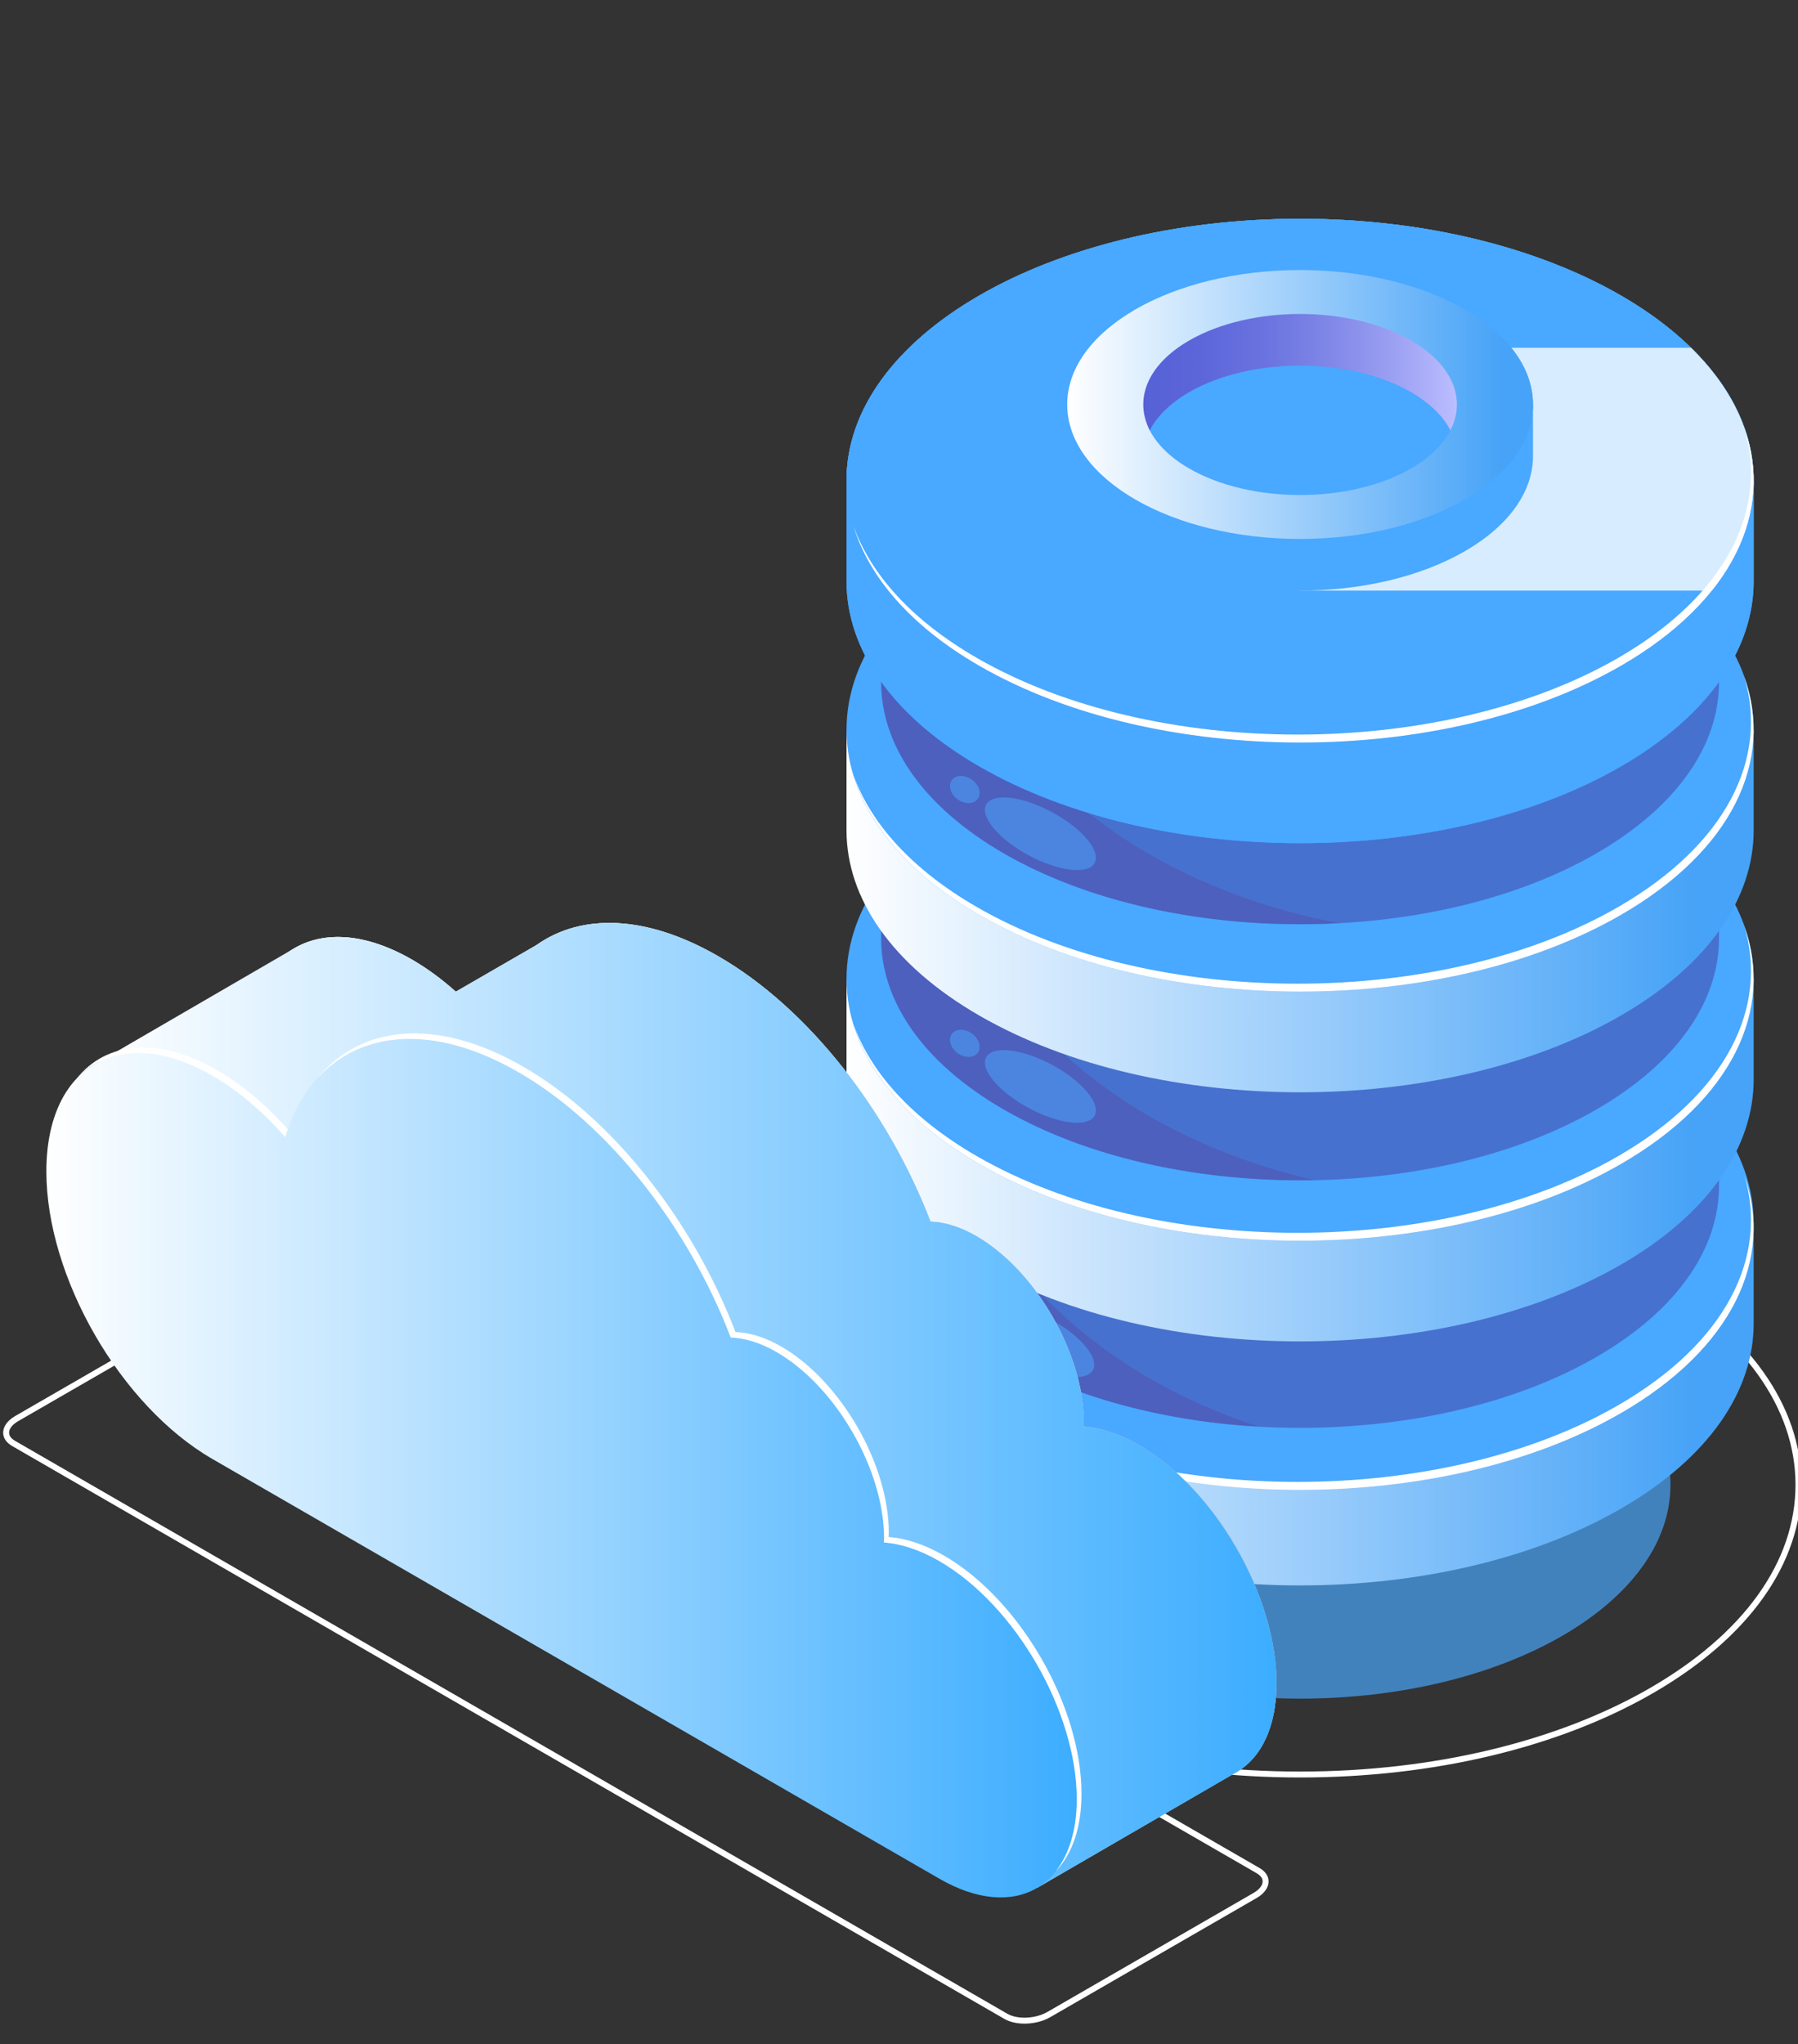 <svg width="263" height="299" viewBox="0 0 263 299" fill="none" xmlns="http://www.w3.org/2000/svg">
<rect x="0" y="0" width="263" height="299" fill="#333333" stroke="none"/>
<g clip-path="url(#clip0_2310_1923)">
<path d="M190.165 259.995C170.654 259.995 152.324 255.617 138.553 247.664C124.543 239.577 116.827 228.752 116.827 217.184C116.827 205.615 124.545 194.789 138.555 186.701C167.014 170.272 213.318 170.27 241.781 186.699C255.791 194.788 263.507 205.613 263.507 217.181C263.507 228.748 255.791 239.575 241.781 247.664C228.006 255.617 209.675 259.995 190.165 259.995ZM190.169 175.238C171.631 175.238 153.101 179.31 138.99 187.457C125.259 195.385 117.699 205.942 117.699 217.186C117.699 228.43 125.259 238.987 138.988 246.913C152.629 254.79 170.803 259.127 190.165 259.127C209.525 259.127 227.701 254.79 241.346 246.913C255.077 238.985 262.635 228.428 262.635 217.184C262.635 205.942 255.075 195.383 241.346 187.455C227.237 179.31 208.701 175.238 190.169 175.238Z" fill="white"/>
<g opacity="0.67">
<path d="M190.17 248.461C220.09 248.461 244.345 234.457 244.345 217.182C244.345 199.908 220.09 185.904 190.17 185.904C160.249 185.904 135.994 199.908 135.994 217.182C135.994 234.457 160.249 248.461 190.17 248.461Z" fill="#49A8FF"/>
</g>
<path d="M123.822 193.596V178.877H128.911C132.148 174.382 136.923 170.167 143.255 166.511C169.166 151.551 211.174 151.551 237.084 166.511C243.417 170.167 248.191 174.382 251.429 178.877H256.516V193.598C256.516 203.401 250.037 213.205 237.083 220.683C211.172 235.643 169.164 235.643 143.254 220.683C130.298 213.205 123.82 203.401 123.822 193.596Z" fill="url(#paint0_linear_2310_1923)"/>
<path d="M190.17 217.182C226.813 217.182 256.517 200.033 256.517 178.877C256.517 157.722 226.813 140.572 190.17 140.572C153.527 140.572 123.822 157.722 123.822 178.877C123.822 200.033 153.527 217.182 190.17 217.182Z" fill="#49A8FF"/>
<path d="M128.896 178.313V158.22H133.595C136.584 154.069 140.993 150.177 146.843 146.801C170.773 132.984 209.569 132.984 233.497 146.801C239.346 150.177 243.755 154.069 246.745 158.222H251.445V178.314C251.445 187.368 245.461 196.421 233.497 203.329C209.568 217.144 170.771 217.146 146.843 203.329C134.876 196.423 128.894 187.368 128.896 178.313Z" fill="#49A8FF"/>
<g opacity="0.51">
<path d="M128.896 173.476V153.384H133.595C136.584 149.232 140.993 145.341 146.843 141.964C170.773 128.149 209.569 128.148 233.497 141.964C239.346 145.341 243.755 149.232 246.745 153.385H251.445V173.478C251.445 182.531 245.461 191.585 233.497 198.493C209.568 212.308 170.771 212.309 146.843 198.493C134.876 191.585 128.894 182.531 128.896 173.476Z" fill="#453C9E"/>
</g>
<path d="M190.169 193.598C224.01 193.598 251.443 177.76 251.443 158.222C251.443 138.684 224.01 122.845 190.169 122.845C156.329 122.845 128.896 138.684 128.896 158.222C128.896 177.76 156.329 193.598 190.169 193.598Z" fill="#49A8FF"/>
<g opacity="0.51">
<path d="M147.957 184.254C158.49 197.669 172.38 204.84 184.13 208.677C170.518 207.904 157.268 204.511 146.84 198.491C134.875 191.583 128.893 182.53 128.895 173.474V167.472C135.087 170.94 141.659 176.233 147.957 184.254Z" fill="#5351AF"/>
</g>
<path d="M123.822 157.9V143.181H128.911C132.148 138.686 136.923 134.471 143.255 130.815C169.166 115.855 211.174 115.855 237.084 130.815C243.417 134.471 248.191 138.686 251.429 143.181H256.516V157.902C256.516 167.704 250.037 177.509 237.083 184.989C211.172 199.949 169.164 199.949 143.254 184.989C130.298 177.509 123.82 167.704 123.822 157.9Z" fill="url(#paint1_linear_2310_1923)"/>
<path d="M190.17 181.486C226.813 181.486 256.517 164.336 256.517 143.181C256.517 122.026 226.813 104.876 190.17 104.876C153.527 104.876 123.822 122.026 123.822 143.181C123.822 164.336 153.527 181.486 190.17 181.486Z" fill="#49A8FF"/>
<path d="M128.896 141.877V121.784H133.595C136.584 117.633 140.993 113.741 146.843 110.364C170.773 96.55 209.569 96.548 233.497 110.364C239.346 113.741 243.755 117.633 246.745 121.786H251.445V141.878C251.445 150.932 245.461 159.985 233.497 166.893C209.568 180.71 170.771 180.71 146.843 166.893C134.876 159.983 128.894 150.93 128.896 141.877Z" fill="#49A8FF"/>
<g opacity="0.51">
<path d="M128.896 137.28V117.187H133.595C136.584 113.036 140.993 109.144 146.843 105.767C170.773 91.953 209.569 91.951 233.497 105.767C239.346 109.144 243.755 113.036 246.745 117.187H251.445V137.28C251.445 146.333 245.461 155.386 233.497 162.294C209.568 176.109 170.771 176.111 146.843 162.294C134.876 155.388 128.894 146.335 128.896 137.28Z" fill="#453C9E"/>
</g>
<path d="M190.169 157.16C224.01 157.16 251.443 141.322 251.443 121.784C251.443 102.246 224.01 86.407 190.169 86.407C156.329 86.407 128.896 102.246 128.896 121.784C128.896 141.322 156.329 157.16 190.169 157.16Z" fill="#49A8FF"/>
<g opacity="0.51">
<path d="M147.957 145.931C161.054 162.61 179.336 169.636 192.242 172.601C175.877 172.919 159.334 169.51 146.842 162.298C134.877 155.39 128.895 146.336 128.896 137.281V129.151C135.087 132.615 141.659 137.908 147.957 145.931Z" fill="#5351AF"/>
</g>
<path d="M123.822 121.462V106.743H128.911C132.148 102.248 136.923 98.033 143.255 94.377C169.166 79.417 211.174 79.417 237.084 94.377C243.417 98.033 248.191 102.248 251.429 106.743H256.516V121.464C256.516 131.266 250.037 141.071 237.083 148.551C211.172 163.511 169.164 163.511 143.254 148.551C130.298 141.071 123.82 131.266 123.822 121.462Z" fill="url(#paint2_linear_2310_1923)"/>
<path d="M190.17 145.048C226.813 145.048 256.517 127.899 256.517 106.743C256.517 85.588 226.813 68.438 190.17 68.438C153.527 68.438 123.822 85.588 123.822 106.743C123.822 127.899 153.527 145.048 190.17 145.048Z" fill="#49A8FF"/>
<path d="M128.896 105.439V85.346H133.595C136.584 81.195 140.993 77.303 146.843 73.927C170.773 60.112 209.569 60.11 233.497 73.927C239.346 77.303 243.755 81.195 246.745 85.348H251.445V105.44C251.445 114.494 245.461 123.547 233.497 130.455C209.568 144.27 170.771 144.272 146.843 130.455C134.876 123.547 128.894 114.492 128.896 105.439Z" fill="#49A8FF"/>
<g opacity="0.51">
<path d="M128.896 99.815V79.722H133.595C136.584 75.571 140.993 71.679 146.843 68.303C170.773 54.488 209.569 54.486 233.497 68.303C239.346 71.679 243.755 75.571 246.745 79.724H251.445V99.817C251.445 108.87 245.461 117.923 233.497 124.831C209.568 138.646 170.771 138.648 146.843 124.831C134.876 117.923 128.894 108.87 128.896 99.815Z" fill="#453C9E"/>
</g>
<path d="M190.169 120.722C224.01 120.722 251.443 104.884 251.443 85.346C251.443 65.808 224.01 49.97 190.169 49.97C156.329 49.97 128.896 65.808 128.896 85.346C128.896 104.884 156.329 120.722 190.169 120.722Z" fill="#49A8FF"/>
<path d="M123.822 85.024V70.305H128.911C132.148 65.811 136.923 61.595 143.255 57.939C169.166 42.979 211.174 42.979 237.084 57.939C243.417 61.595 248.191 65.811 251.429 70.305H256.516V85.026C256.516 94.829 250.037 104.633 237.083 112.111C211.172 127.071 169.164 127.071 143.254 112.111C130.298 104.633 123.82 94.829 123.822 85.024Z" fill="#49A8FF"/>
<path d="M190.17 108.61C226.813 108.61 256.517 91.461 256.517 70.305C256.517 49.15 226.813 32 190.17 32C153.527 32 123.822 49.15 123.822 70.305C123.822 91.461 153.527 108.61 190.17 108.61Z" fill="#49A8FF"/>
<path d="M190.17 108.61C226.813 108.61 256.517 91.461 256.517 70.305C256.517 49.15 226.813 32 190.17 32C153.527 32 123.822 49.15 123.822 70.305C123.822 91.461 153.527 108.61 190.17 108.61Z" fill="#49A8FF"/>
<g opacity="0.51">
<path d="M147.957 107.606C162.34 125.924 182.975 132.598 195.876 135.036C178.351 135.977 160.259 132.578 146.842 124.831C134.877 117.923 128.895 108.87 128.896 99.815V90.824C135.087 94.29 141.659 99.583 147.957 107.606Z" fill="#5351AF"/>
</g>
<path d="M123.822 85.024V70.305H128.911C132.148 65.811 136.923 61.595 143.255 57.939C169.166 42.979 211.174 42.979 237.084 57.939C243.417 61.595 248.191 65.811 251.429 70.305H256.516V85.026C256.516 94.829 250.037 104.633 237.083 112.111C211.172 127.071 169.164 127.071 143.254 112.111C130.298 104.633 123.82 94.829 123.822 85.024Z" fill="#49A8FF"/>
<path d="M190.17 108.61C226.813 108.61 256.517 91.461 256.517 70.305C256.517 49.15 226.813 32 190.17 32C153.527 32 123.822 49.15 123.822 70.305C123.822 91.461 153.527 108.61 190.17 108.61Z" fill="#49A8FF"/>
<path d="M190.17 108.61C226.813 108.61 256.517 91.461 256.517 70.305C256.517 49.15 226.813 32 190.17 32C153.527 32 123.822 49.15 123.822 70.305C123.822 91.461 153.527 108.61 190.17 108.61Z" fill="#49A8FF"/>
<path d="M142.877 96.228C168.787 111.187 210.796 111.187 236.706 96.228C252.574 87.067 258.706 74.422 255.14 62.558C259.481 74.752 253.47 87.929 237.084 97.39C211.174 112.351 169.165 112.351 143.255 97.39C133.211 91.593 127.08 84.396 124.823 76.886C127.345 83.976 133.352 90.73 142.877 96.228Z" fill="white"/>
<path d="M142.877 132.666C168.787 147.625 210.796 147.625 236.706 132.666C252.574 123.505 258.706 110.86 255.14 98.996C259.481 111.19 253.47 124.367 237.084 133.828C211.174 148.788 169.165 148.788 143.255 133.83C133.211 128.033 127.08 120.836 124.823 113.326C127.345 120.414 133.352 127.168 142.877 132.666Z" fill="white"/>
<path d="M142.877 169.106C168.787 184.064 210.796 184.064 236.706 169.104C252.574 159.943 258.706 147.298 255.14 135.434C259.481 147.628 253.47 160.805 237.084 170.266C211.174 185.226 169.165 185.226 143.255 170.266C133.211 164.469 127.08 157.272 124.823 149.764C127.345 156.851 133.352 163.606 142.877 169.106Z" fill="white"/>
<path d="M142.877 205.542C168.787 220.5 210.796 220.5 236.706 205.542C252.574 196.381 258.706 183.735 255.14 171.872C259.481 184.066 253.47 197.243 237.084 206.704C211.174 221.664 169.165 221.664 143.255 206.704C133.211 200.907 127.08 193.71 124.823 186.2C127.345 193.289 133.352 200.044 142.877 205.542Z" fill="white"/>
<path opacity="0.78" d="M250.401 86.387H190.167V50.865H247.355C258.449 61.729 259.464 75.072 250.401 86.387Z" fill="white"/>
<path d="M156.104 66.722V59.165H158.717C160.38 56.858 162.83 54.694 166.082 52.816C179.385 45.135 200.954 45.135 214.258 52.816C217.51 54.693 219.96 56.858 221.623 59.165H224.235V66.724C224.235 71.758 220.91 76.79 214.258 80.63C200.954 88.311 179.385 88.311 166.082 80.63C159.428 76.79 156.103 71.756 156.104 66.722Z" fill="#49A8FF"/>
<path d="M190.169 78.832C208.982 78.832 224.233 70.027 224.233 59.165C224.233 48.304 208.982 39.498 190.169 39.498C171.356 39.498 156.104 48.304 156.104 59.165C156.104 70.027 171.356 78.832 190.169 78.832Z" fill="#49A8FF"/>
<path d="M190.169 78.832C208.982 78.832 224.233 70.027 224.233 59.165C224.233 48.304 208.982 39.498 190.169 39.498C171.356 39.498 156.104 48.304 156.104 59.165C156.104 70.027 171.356 78.832 190.169 78.832Z" fill="url(#paint3_linear_2310_1923)"/>
<path d="M173.95 68.529C182.906 73.7 197.43 73.7 206.386 68.529C209.184 66.914 211.108 64.987 212.156 62.94C214.47 58.434 208.689 55.166 202.528 51.61C193.571 46.44 187.218 45.157 178.26 50.33C172.103 53.885 165.865 58.433 168.174 62.937C169.227 64.985 171.151 66.914 173.95 68.529Z" fill="#49A8FF"/>
<path d="M206.386 57.36C197.429 52.19 182.906 52.19 173.949 57.36C171.154 58.974 169.232 60.901 168.181 62.946C165.864 58.44 167.786 53.361 173.949 49.803C182.906 44.633 197.429 44.633 206.386 49.803C212.547 53.361 214.469 58.438 212.154 62.946C211.103 60.901 209.181 58.974 206.386 57.36Z" fill="url(#paint4_linear_2310_1923)"/>
<g opacity="0.51">
<path d="M152.819 126.207C157.288 127.967 160.626 127.492 160.275 125.144C159.924 122.796 156.016 119.467 151.547 117.706C147.078 115.946 143.74 116.421 144.091 118.769C144.443 121.117 148.35 124.448 152.819 126.207Z" fill="#49A8FF"/>
</g>
<g opacity="0.51">
<path d="M152.819 163.166C157.288 164.925 160.626 164.45 160.275 162.103C159.924 159.755 156.016 156.426 151.547 154.664C147.078 152.905 143.74 153.38 144.091 155.728C144.443 158.076 148.35 161.405 152.819 163.166Z" fill="#49A8FF"/>
</g>
<g opacity="0.51">
<path d="M152.575 200.368C157.044 202.127 160.382 201.652 160.031 199.304C159.68 196.956 155.772 193.627 151.303 191.866C146.834 190.107 143.496 190.582 143.847 192.929C144.197 195.279 148.106 198.608 152.575 200.368Z" fill="#49A8FF"/>
</g>
<g opacity="0.51">
<path d="M140.092 116.933C141.144 117.684 142.46 117.645 143.032 116.845C143.603 116.045 143.213 114.788 142.16 114.037C141.108 113.286 139.792 113.324 139.22 114.125C138.648 114.923 139.039 116.18 140.092 116.933Z" fill="#49A8FF"/>
</g>
<g opacity="0.51">
<path d="M140.092 154.061C141.144 154.812 142.46 154.774 143.032 153.974C143.603 153.173 143.213 151.916 142.16 151.165C141.108 150.415 139.792 150.453 139.22 151.253C138.648 152.053 139.039 153.31 140.092 154.061Z" fill="#49A8FF"/>
</g>
<g opacity="0.51">
<path d="M140.092 191.055C141.144 191.806 142.46 191.767 143.032 190.967C143.603 190.167 143.213 188.91 142.16 188.159C141.108 187.408 139.792 187.446 139.22 188.247C138.648 189.045 139.039 190.304 140.092 191.055Z" fill="#49A8FF"/>
</g>
<path d="M149.868 296C148.77 296 147.717 295.772 146.913 295.308L1.768 211.507C0.926 211.021 0.462 210.327 0.462 209.556C0.462 208.657 1.103 207.769 2.22 207.124L32.385 189.71C34.393 188.546 37.347 188.433 39.107 189.449L184.254 273.247C185.096 273.735 185.56 274.429 185.56 275.202C185.558 276.101 184.919 276.987 183.803 277.63L153.637 295.046C152.544 295.68 151.174 296 149.868 296ZM147.348 294.555C148.837 295.413 151.465 295.295 153.2 294.293L183.366 276.878C184.206 276.392 184.689 275.781 184.689 275.2C184.689 274.625 184.215 274.23 183.817 274L38.67 190.202C37.181 189.343 34.556 189.462 32.82 190.463L2.654 207.877C1.814 208.365 1.332 208.975 1.332 209.556C1.332 210.13 1.805 210.524 2.203 210.755L147.348 294.555Z" fill="white"/>
<path d="M60.276 140.373C64.091 142.576 67.702 145.679 70.914 149.344C75.372 135.023 88.971 130.581 105.061 139.87C118.371 147.555 129.971 162.671 136.109 178.685C138.142 178.751 140.408 179.42 142.807 180.805C151.493 185.82 158.534 198.016 158.534 208.045C158.534 208.261 158.512 208.458 158.507 208.668C160.985 208.84 163.722 209.715 166.603 211.378C177.712 217.791 186.717 233.391 186.717 246.219C186.717 259.047 177.712 264.247 166.603 257.832L60.276 196.445C46.867 188.702 35.996 169.873 35.996 154.389C35.996 138.904 46.867 132.631 60.276 140.373Z" fill="url(#paint5_linear_2310_1923)"/>
<path d="M60.277 140.373C62.489 141.65 64.629 143.238 66.664 145.054L78.553 138.184L78.551 138.188C85.083 133.596 94.538 133.795 105.061 139.87C118.371 147.555 129.971 162.671 136.109 178.685C138.144 178.751 140.408 179.42 142.807 180.805C151.493 185.82 158.535 198.016 158.535 208.045C158.535 208.261 158.513 208.458 158.507 208.668C160.985 208.84 163.722 209.715 166.603 211.378C177.712 217.791 186.718 233.391 186.718 246.219C186.718 252.575 184.501 257.053 180.918 259.178L180.928 259.182L180.836 259.235C180.831 259.239 180.823 259.242 180.818 259.246L151.696 276.15L145.336 245.552L60.278 196.445C46.869 188.703 35.998 169.873 35.998 154.39C35.998 138.908 46.867 132.631 60.277 140.373Z" fill="url(#paint6_linear_2310_1923)"/>
<path d="M13.472 155.892L42.978 138.749L42.976 138.756C47.379 136.132 53.504 136.463 60.277 140.373C62.489 141.65 64.629 143.238 66.664 145.054L78.553 138.184L78.551 138.188C85.083 133.596 94.538 133.795 105.061 139.87C118.371 147.555 129.971 162.671 136.109 178.685C138.144 178.751 140.408 179.42 142.807 180.805C151.493 185.82 158.535 198.016 158.535 208.045C158.535 208.261 158.513 208.458 158.507 208.668C160.985 208.84 163.722 209.715 166.603 211.378C177.712 217.791 186.718 233.391 186.718 246.219C186.718 252.575 184.501 257.053 180.918 259.178L180.928 259.182L180.836 259.235C180.831 259.239 180.823 259.242 180.818 259.246L151.696 276.15L145.336 245.552L60.278 196.445C49.407 190.169 40.209 176.608 37.114 163.447L13.472 155.892Z" fill="url(#paint7_linear_2310_1923)"/>
<path d="M31.061 157.332C34.876 159.535 38.486 162.638 41.698 166.303C46.156 151.982 59.755 147.541 75.845 156.83C89.155 164.514 100.756 179.63 106.893 195.645C108.926 195.71 111.192 196.379 113.591 197.764C122.277 202.779 129.319 214.975 129.319 225.004C129.319 225.22 129.297 225.417 129.291 225.627C131.769 225.799 134.506 226.674 137.387 228.337C148.498 234.752 157.504 250.35 157.504 263.178C157.504 276.006 148.498 281.206 137.387 274.791L31.063 213.404C17.652 205.662 6.782 186.832 6.782 171.35C6.78 155.865 17.65 149.589 31.061 157.332Z" fill="url(#paint8_linear_2310_1923)"/>
<path d="M41.698 166.303C38.486 162.638 34.878 159.536 31.061 157.332C22.848 152.591 15.594 153.113 11.2 157.783C15.499 152.386 23.095 151.533 31.755 156.532C35.451 158.666 38.948 161.648 42.084 165.163C41.95 165.536 41.819 165.914 41.698 166.303Z" fill="white"/>
<path d="M157.502 263.178C157.502 250.35 148.496 234.752 137.386 228.337C134.504 226.674 131.767 225.797 129.29 225.627C129.297 225.417 129.317 225.22 129.317 225.004C129.317 214.975 122.275 202.779 113.589 197.764C111.19 196.379 108.925 195.71 106.891 195.645C100.754 179.63 89.154 164.514 75.843 156.83C63.653 149.792 52.897 150.641 46.458 157.694C52.8 149.912 63.9 148.732 76.538 156.029C89.848 163.714 101.448 178.83 107.586 194.844C109.619 194.91 111.885 195.579 114.284 196.964C122.97 201.979 130.011 214.175 130.011 224.204C130.011 224.42 129.99 224.617 129.984 224.827C132.462 224.999 135.199 225.874 138.08 227.537C149.189 233.95 158.194 249.55 158.194 262.378C158.194 267.417 156.789 271.256 154.429 273.7C156.366 271.248 157.502 267.698 157.502 263.178Z" fill="white"/>
</g>
<defs>
<linearGradient id="paint0_linear_2310_1923" x1="123.822" y1="193.597" x2="247.814" y2="193.612" gradientUnits="userSpaceOnUse">
<stop stop-color="white"/>
<stop offset="1" stop-color="#47A3F7"/>
</linearGradient>
<linearGradient id="paint1_linear_2310_1923" x1="123.822" y1="157.902" x2="247.814" y2="157.917" gradientUnits="userSpaceOnUse">
<stop stop-color="white"/>
<stop offset="1" stop-color="#47A3F7"/>
</linearGradient>
<linearGradient id="paint2_linear_2310_1923" x1="123.822" y1="121.464" x2="247.814" y2="121.479" gradientUnits="userSpaceOnUse">
<stop stop-color="white"/>
<stop offset="1" stop-color="#47A3F7"/>
</linearGradient>
<linearGradient id="paint3_linear_2310_1923" x1="156.104" y1="59.165" x2="219.766" y2="59.173" gradientUnits="userSpaceOnUse">
<stop stop-color="white"/>
<stop offset="1" stop-color="#47A3F7"/>
</linearGradient>
<linearGradient id="paint4_linear_2310_1923" x1="213.103" y1="54.434" x2="167.232" y2="54.434" gradientUnits="userSpaceOnUse">
<stop stop-color="#BCBEFF"/>
<stop offset="0.151" stop-color="#A3A7F5"/>
<stop offset="0.387" stop-color="#8289E8"/>
<stop offset="0.612" stop-color="#6A73DF"/>
<stop offset="0.822" stop-color="#5C66D9"/>
<stop offset="1" stop-color="#5761D7"/>
</linearGradient>
<linearGradient id="paint5_linear_2310_1923" x1="35.996" y1="197.788" x2="532.014" y2="197.834" gradientUnits="userSpaceOnUse">
<stop stop-color="white"/>
<stop offset="1" stop-color="#041020"/>
</linearGradient>
<linearGradient id="paint6_linear_2310_1923" x1="35.998" y1="205.574" x2="521.486" y2="206.305" gradientUnits="userSpaceOnUse">
<stop stop-color="white"/>
<stop offset="1" stop-color="#040D1A"/>
</linearGradient>
<linearGradient id="paint7_linear_2310_1923" x1="13.472" y1="205.574" x2="186.718" y2="205.574" gradientUnits="userSpaceOnUse">
<stop stop-color="white"/>
<stop offset="1" stop-color="#3CADFF"/>
</linearGradient>
<linearGradient id="paint8_linear_2310_1923" x1="6.782" y1="214.747" x2="157.504" y2="214.747" gradientUnits="userSpaceOnUse">
<stop stop-color="white"/>
<stop offset="1" stop-color="#3CADFF"/>
</linearGradient>
<clipPath id="clip0_2310_1923">
<rect width="263" height="299" fill="white"/>
</clipPath>
</defs>
</svg>
